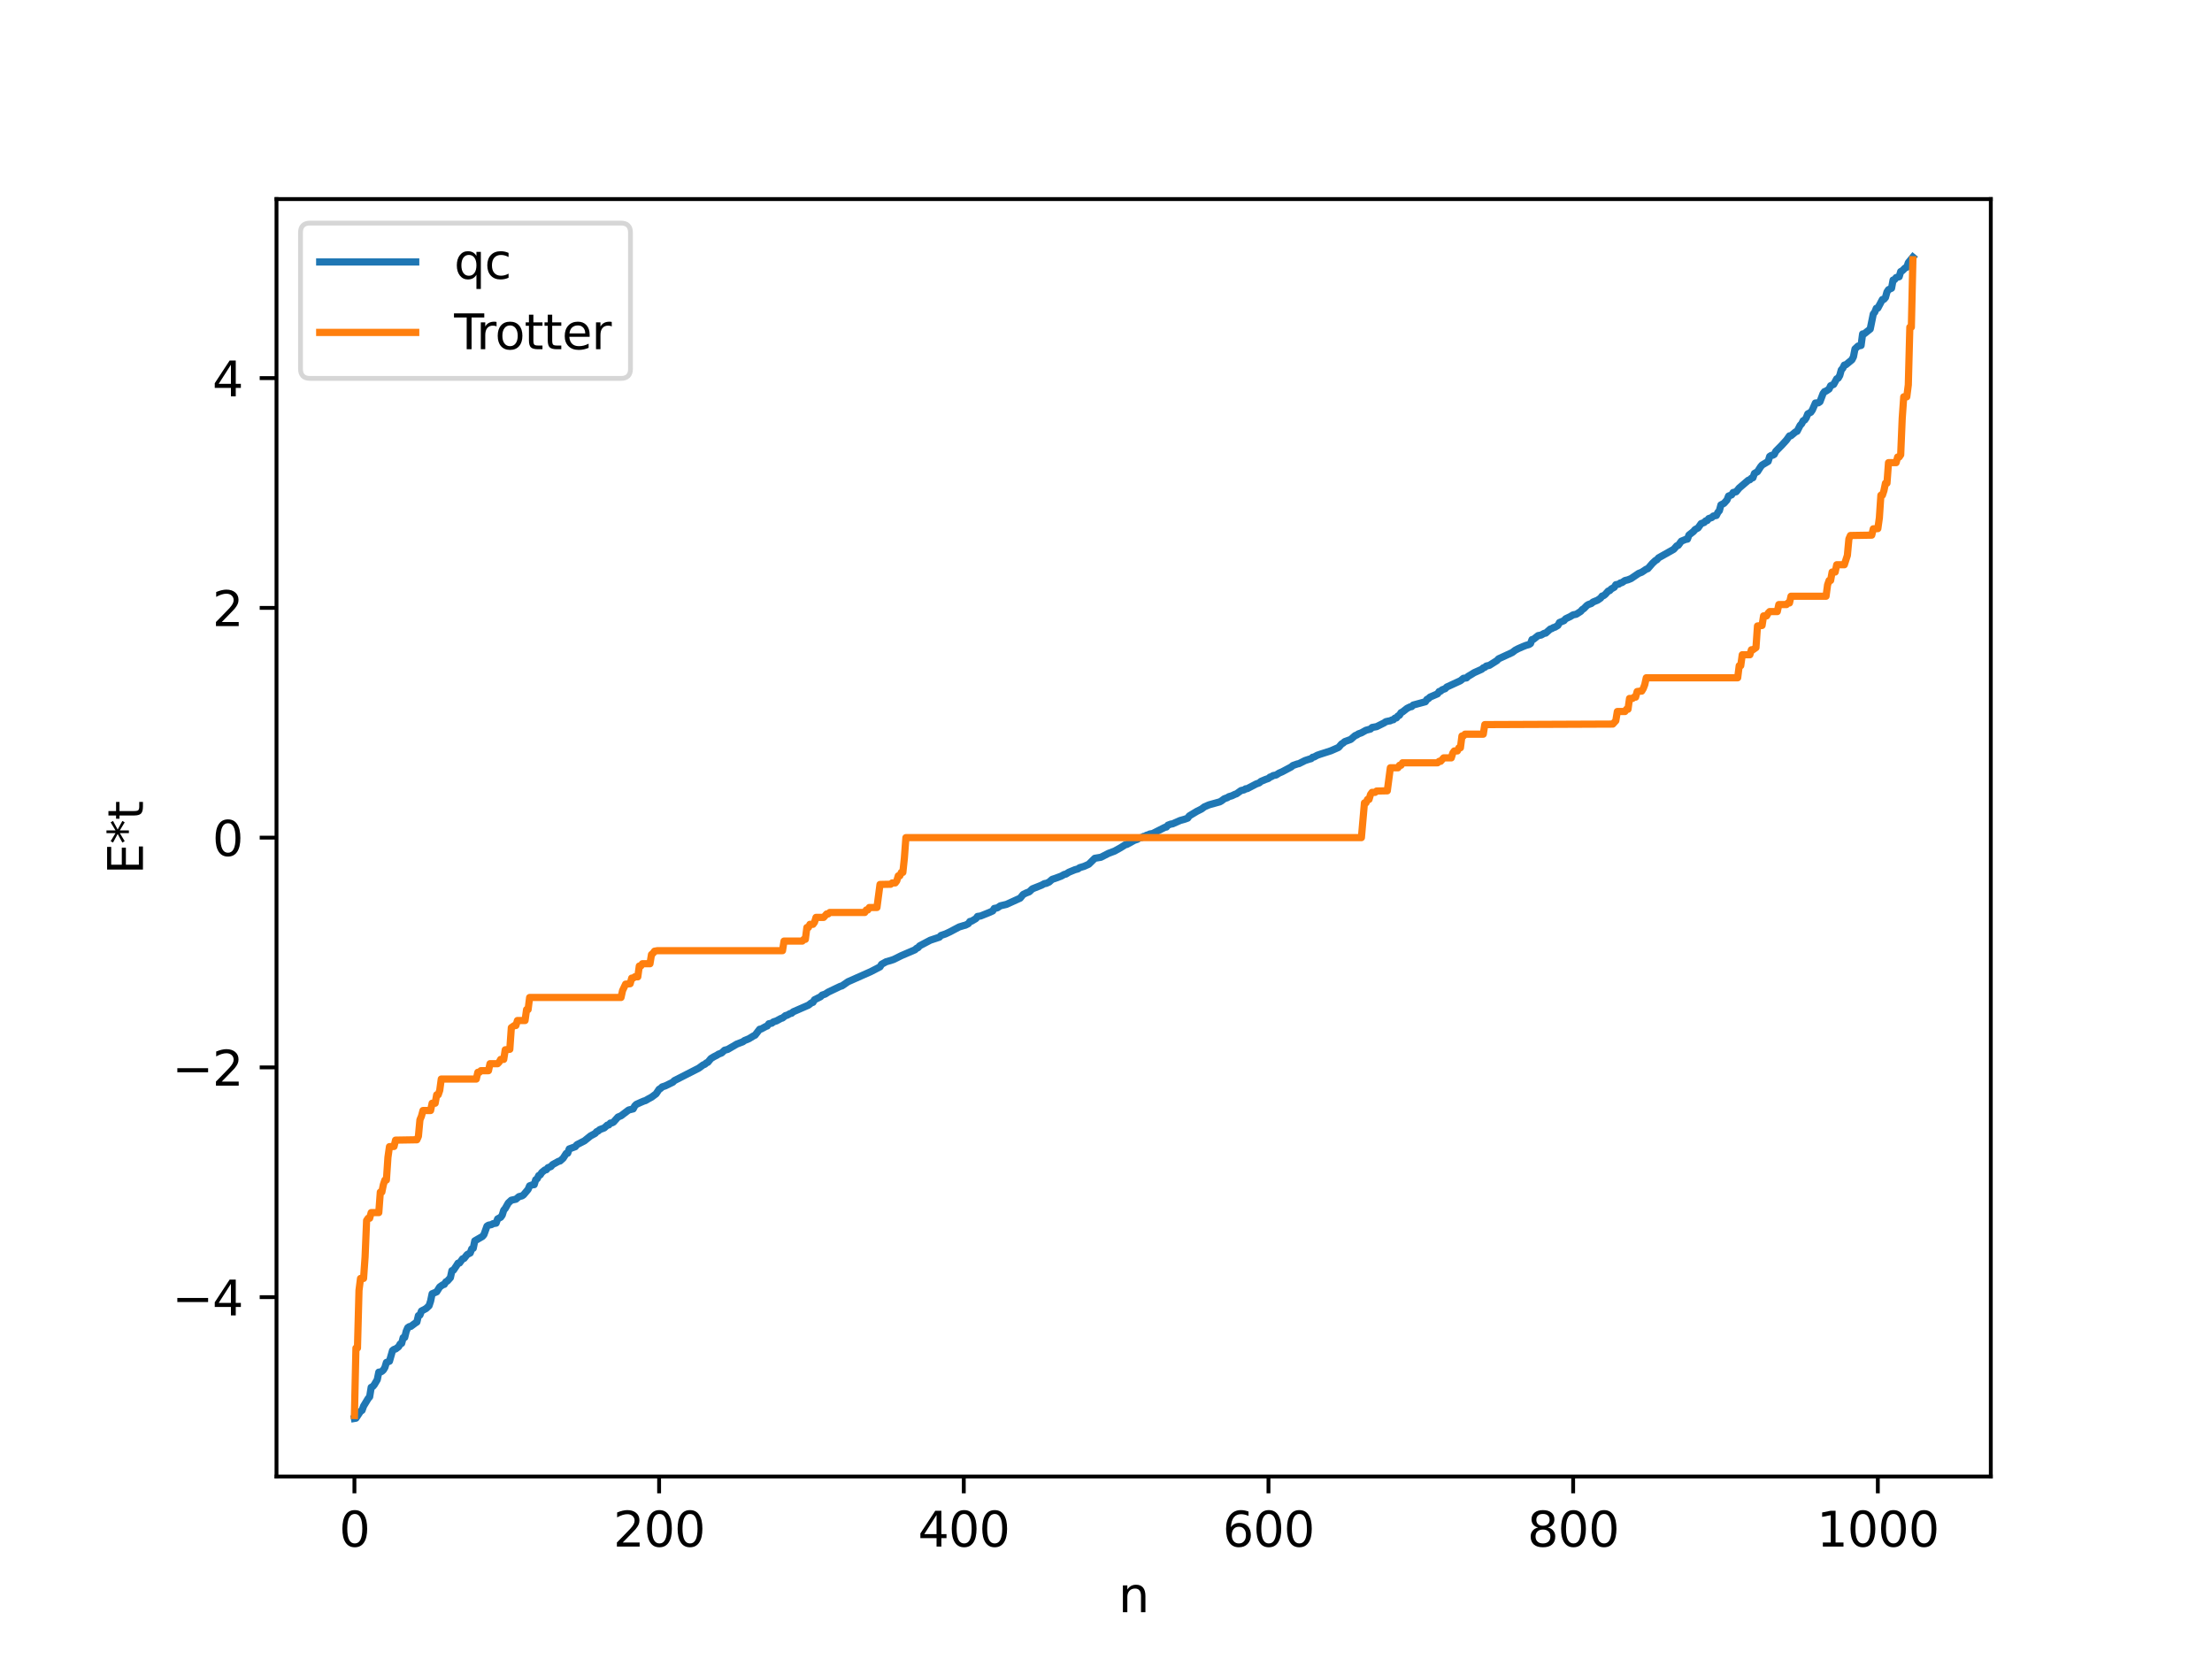 <?xml version="1.0" encoding="utf-8" standalone="no"?>
<!DOCTYPE svg PUBLIC "-//W3C//DTD SVG 1.1//EN"
  "http://www.w3.org/Graphics/SVG/1.1/DTD/svg11.dtd">
<svg xmlns:xlink="http://www.w3.org/1999/xlink" width="460.8pt" height="345.6pt" viewBox="0 0 460.8 345.6" xmlns="http://www.w3.org/2000/svg" version="1.1">
 <defs>
  <style type="text/css">*{stroke-linejoin: round; stroke-linecap: butt}</style>
 </defs>
 <g id="figure_1">
  <g id="patch_1">
   <path d="M 0 345.6 
L 460.8 345.6 
L 460.8 0 
L 0 0 
z
" style="fill: #ffffff"/>
  </g>
  <g id="axes_1">
   <g id="patch_2">
    <path d="M 57.6 307.584 
L 414.72 307.584 
L 414.72 41.472 
L 57.6 41.472 
z
" style="fill: #ffffff"/>
   </g>
   <g id="matplotlib.axis_1">
    <g id="xtick_1">
     <g id="line2d_1">
      <defs>
       <path id="m65d68efd55" d="M 0 0 
L 0 3.5 
" style="stroke: #000000; stroke-width: 0.8"/>
      </defs>
      <g>
       <use xlink:href="#m65d68efd55" x="73.833" y="307.584" style="stroke: #000000; stroke-width: 0.8"/>
      </g>
     </g>
     <g id="text_1">
      <!-- 0 -->
      <g transform="translate(70.651 322.182) scale(0.1 -0.1)">
       <defs>
        <path id="DejaVuSans-30" d="M 2034 4250 
Q 1547 4250 1301 3770 
Q 1056 3291 1056 2328 
Q 1056 1369 1301 889 
Q 1547 409 2034 409 
Q 2525 409 2770 889 
Q 3016 1369 3016 2328 
Q 3016 3291 2770 3770 
Q 2525 4250 2034 4250 
z
M 2034 4750 
Q 2819 4750 3233 4129 
Q 3647 3509 3647 2328 
Q 3647 1150 3233 529 
Q 2819 -91 2034 -91 
Q 1250 -91 836 529 
Q 422 1150 422 2328 
Q 422 3509 836 4129 
Q 1250 4750 2034 4750 
z
" transform="scale(0.016)"/>
       </defs>
       <use xlink:href="#DejaVuSans-30"/>
      </g>
     </g>
    </g>
    <g id="xtick_2">
     <g id="line2d_2">
      <g>
       <use xlink:href="#m65d68efd55" x="137.304" y="307.584" style="stroke: #000000; stroke-width: 0.8"/>
      </g>
     </g>
     <g id="text_2">
      <!-- 200 -->
      <g transform="translate(127.76 322.182) scale(0.1 -0.1)">
       <defs>
        <path id="DejaVuSans-32" d="M 1228 531 
L 3431 531 
L 3431 0 
L 469 0 
L 469 531 
Q 828 903 1448 1529 
Q 2069 2156 2228 2338 
Q 2531 2678 2651 2914 
Q 2772 3150 2772 3378 
Q 2772 3750 2511 3984 
Q 2250 4219 1831 4219 
Q 1534 4219 1204 4116 
Q 875 4013 500 3803 
L 500 4441 
Q 881 4594 1212 4672 
Q 1544 4750 1819 4750 
Q 2544 4750 2975 4387 
Q 3406 4025 3406 3419 
Q 3406 3131 3298 2873 
Q 3191 2616 2906 2266 
Q 2828 2175 2409 1742 
Q 1991 1309 1228 531 
z
" transform="scale(0.016)"/>
       </defs>
       <use xlink:href="#DejaVuSans-32"/>
       <use xlink:href="#DejaVuSans-30" x="63.623"/>
       <use xlink:href="#DejaVuSans-30" x="127.246"/>
      </g>
     </g>
    </g>
    <g id="xtick_3">
     <g id="line2d_3">
      <g>
       <use xlink:href="#m65d68efd55" x="200.775" y="307.584" style="stroke: #000000; stroke-width: 0.8"/>
      </g>
     </g>
     <g id="text_3">
      <!-- 400 -->
      <g transform="translate(191.231 322.182) scale(0.1 -0.1)">
       <defs>
        <path id="DejaVuSans-34" d="M 2419 4116 
L 825 1625 
L 2419 1625 
L 2419 4116 
z
M 2253 4666 
L 3047 4666 
L 3047 1625 
L 3713 1625 
L 3713 1100 
L 3047 1100 
L 3047 0 
L 2419 0 
L 2419 1100 
L 313 1100 
L 313 1709 
L 2253 4666 
z
" transform="scale(0.016)"/>
       </defs>
       <use xlink:href="#DejaVuSans-34"/>
       <use xlink:href="#DejaVuSans-30" x="63.623"/>
       <use xlink:href="#DejaVuSans-30" x="127.246"/>
      </g>
     </g>
    </g>
    <g id="xtick_4">
     <g id="line2d_4">
      <g>
       <use xlink:href="#m65d68efd55" x="264.246" y="307.584" style="stroke: #000000; stroke-width: 0.8"/>
      </g>
     </g>
     <g id="text_4">
      <!-- 600 -->
      <g transform="translate(254.702 322.182) scale(0.1 -0.1)">
       <defs>
        <path id="DejaVuSans-36" d="M 2113 2584 
Q 1688 2584 1439 2293 
Q 1191 2003 1191 1497 
Q 1191 994 1439 701 
Q 1688 409 2113 409 
Q 2538 409 2786 701 
Q 3034 994 3034 1497 
Q 3034 2003 2786 2293 
Q 2538 2584 2113 2584 
z
M 3366 4563 
L 3366 3988 
Q 3128 4100 2886 4159 
Q 2644 4219 2406 4219 
Q 1781 4219 1451 3797 
Q 1122 3375 1075 2522 
Q 1259 2794 1537 2939 
Q 1816 3084 2150 3084 
Q 2853 3084 3261 2657 
Q 3669 2231 3669 1497 
Q 3669 778 3244 343 
Q 2819 -91 2113 -91 
Q 1303 -91 875 529 
Q 447 1150 447 2328 
Q 447 3434 972 4092 
Q 1497 4750 2381 4750 
Q 2619 4750 2861 4703 
Q 3103 4656 3366 4563 
z
" transform="scale(0.016)"/>
       </defs>
       <use xlink:href="#DejaVuSans-36"/>
       <use xlink:href="#DejaVuSans-30" x="63.623"/>
       <use xlink:href="#DejaVuSans-30" x="127.246"/>
      </g>
     </g>
    </g>
    <g id="xtick_5">
     <g id="line2d_5">
      <g>
       <use xlink:href="#m65d68efd55" x="327.717" y="307.584" style="stroke: #000000; stroke-width: 0.8"/>
      </g>
     </g>
     <g id="text_5">
      <!-- 800 -->
      <g transform="translate(318.173 322.182) scale(0.1 -0.1)">
       <defs>
        <path id="DejaVuSans-38" d="M 2034 2216 
Q 1584 2216 1326 1975 
Q 1069 1734 1069 1313 
Q 1069 891 1326 650 
Q 1584 409 2034 409 
Q 2484 409 2743 651 
Q 3003 894 3003 1313 
Q 3003 1734 2745 1975 
Q 2488 2216 2034 2216 
z
M 1403 2484 
Q 997 2584 770 2862 
Q 544 3141 544 3541 
Q 544 4100 942 4425 
Q 1341 4750 2034 4750 
Q 2731 4750 3128 4425 
Q 3525 4100 3525 3541 
Q 3525 3141 3298 2862 
Q 3072 2584 2669 2484 
Q 3125 2378 3379 2068 
Q 3634 1759 3634 1313 
Q 3634 634 3220 271 
Q 2806 -91 2034 -91 
Q 1263 -91 848 271 
Q 434 634 434 1313 
Q 434 1759 690 2068 
Q 947 2378 1403 2484 
z
M 1172 3481 
Q 1172 3119 1398 2916 
Q 1625 2713 2034 2713 
Q 2441 2713 2670 2916 
Q 2900 3119 2900 3481 
Q 2900 3844 2670 4047 
Q 2441 4250 2034 4250 
Q 1625 4250 1398 4047 
Q 1172 3844 1172 3481 
z
" transform="scale(0.016)"/>
       </defs>
       <use xlink:href="#DejaVuSans-38"/>
       <use xlink:href="#DejaVuSans-30" x="63.623"/>
       <use xlink:href="#DejaVuSans-30" x="127.246"/>
      </g>
     </g>
    </g>
    <g id="xtick_6">
     <g id="line2d_6">
      <g>
       <use xlink:href="#m65d68efd55" x="391.188" y="307.584" style="stroke: #000000; stroke-width: 0.8"/>
      </g>
     </g>
     <g id="text_6">
      <!-- 1000 -->
      <g transform="translate(378.463 322.182) scale(0.1 -0.1)">
       <defs>
        <path id="DejaVuSans-31" d="M 794 531 
L 1825 531 
L 1825 4091 
L 703 3866 
L 703 4441 
L 1819 4666 
L 2450 4666 
L 2450 531 
L 3481 531 
L 3481 0 
L 794 0 
L 794 531 
z
" transform="scale(0.016)"/>
       </defs>
       <use xlink:href="#DejaVuSans-31"/>
       <use xlink:href="#DejaVuSans-30" x="63.623"/>
       <use xlink:href="#DejaVuSans-30" x="127.246"/>
       <use xlink:href="#DejaVuSans-30" x="190.869"/>
      </g>
     </g>
    </g>
    <g id="text_7">
     <!-- n -->
     <g transform="translate(232.991 335.861) scale(0.1 -0.1)">
      <defs>
       <path id="DejaVuSans-6e" d="M 3513 2113 
L 3513 0 
L 2938 0 
L 2938 2094 
Q 2938 2591 2744 2837 
Q 2550 3084 2163 3084 
Q 1697 3084 1428 2787 
Q 1159 2491 1159 1978 
L 1159 0 
L 581 0 
L 581 3500 
L 1159 3500 
L 1159 2956 
Q 1366 3272 1645 3428 
Q 1925 3584 2291 3584 
Q 2894 3584 3203 3211 
Q 3513 2838 3513 2113 
z
" transform="scale(0.016)"/>
      </defs>
      <use xlink:href="#DejaVuSans-6e"/>
     </g>
    </g>
   </g>
   <g id="matplotlib.axis_2">
    <g id="ytick_1">
     <g id="line2d_7">
      <defs>
       <path id="m0cc8a91f3a" d="M 0 0 
L -3.5 0 
" style="stroke: #000000; stroke-width: 0.8"/>
      </defs>
      <g>
       <use xlink:href="#m0cc8a91f3a" x="57.6" y="270.224" style="stroke: #000000; stroke-width: 0.8"/>
      </g>
     </g>
     <g id="text_8">
      <!-- −4 -->
      <g transform="translate(35.858 274.023) scale(0.1 -0.1)">
       <defs>
        <path id="DejaVuSans-2212" d="M 678 2272 
L 4684 2272 
L 4684 1741 
L 678 1741 
L 678 2272 
z
" transform="scale(0.016)"/>
       </defs>
       <use xlink:href="#DejaVuSans-2212"/>
       <use xlink:href="#DejaVuSans-34" x="83.789"/>
      </g>
     </g>
    </g>
    <g id="ytick_2">
     <g id="line2d_8">
      <g>
       <use xlink:href="#m0cc8a91f3a" x="57.6" y="222.359" style="stroke: #000000; stroke-width: 0.8"/>
      </g>
     </g>
     <g id="text_9">
      <!-- −2 -->
      <g transform="translate(35.858 226.158) scale(0.1 -0.1)">
       <use xlink:href="#DejaVuSans-2212"/>
       <use xlink:href="#DejaVuSans-32" x="83.789"/>
      </g>
     </g>
    </g>
    <g id="ytick_3">
     <g id="line2d_9">
      <g>
       <use xlink:href="#m0cc8a91f3a" x="57.6" y="174.494" style="stroke: #000000; stroke-width: 0.8"/>
      </g>
     </g>
     <g id="text_10">
      <!-- 0 -->
      <g transform="translate(44.237 178.294) scale(0.1 -0.1)">
       <use xlink:href="#DejaVuSans-30"/>
      </g>
     </g>
    </g>
    <g id="ytick_4">
     <g id="line2d_10">
      <g>
       <use xlink:href="#m0cc8a91f3a" x="57.6" y="126.63" style="stroke: #000000; stroke-width: 0.8"/>
      </g>
     </g>
     <g id="text_11">
      <!-- 2 -->
      <g transform="translate(44.237 130.429) scale(0.1 -0.1)">
       <use xlink:href="#DejaVuSans-32"/>
      </g>
     </g>
    </g>
    <g id="ytick_5">
     <g id="line2d_11">
      <g>
       <use xlink:href="#m0cc8a91f3a" x="57.6" y="78.765" style="stroke: #000000; stroke-width: 0.8"/>
      </g>
     </g>
     <g id="text_12">
      <!-- 4 -->
      <g transform="translate(44.237 82.564) scale(0.1 -0.1)">
       <use xlink:href="#DejaVuSans-34"/>
      </g>
     </g>
    </g>
    <g id="text_13">
     <!-- E*t -->
     <g transform="translate(29.778 182.148) rotate(-90) scale(0.1 -0.1)">
      <defs>
       <path id="DejaVuSans-45" d="M 628 4666 
L 3578 4666 
L 3578 4134 
L 1259 4134 
L 1259 2753 
L 3481 2753 
L 3481 2222 
L 1259 2222 
L 1259 531 
L 3634 531 
L 3634 0 
L 628 0 
L 628 4666 
z
" transform="scale(0.016)"/>
       <path id="DejaVuSans-2a" d="M 3009 3897 
L 1888 3291 
L 3009 2681 
L 2828 2375 
L 1778 3009 
L 1778 1831 
L 1422 1831 
L 1422 3009 
L 372 2375 
L 191 2681 
L 1313 3291 
L 191 3897 
L 372 4206 
L 1422 3572 
L 1422 4750 
L 1778 4750 
L 1778 3572 
L 2828 4206 
L 3009 3897 
z
" transform="scale(0.016)"/>
       <path id="DejaVuSans-74" d="M 1172 4494 
L 1172 3500 
L 2356 3500 
L 2356 3053 
L 1172 3053 
L 1172 1153 
Q 1172 725 1289 603 
Q 1406 481 1766 481 
L 2356 481 
L 2356 0 
L 1766 0 
Q 1100 0 847 248 
Q 594 497 594 1153 
L 594 3053 
L 172 3053 
L 172 3500 
L 594 3500 
L 594 4494 
L 1172 4494 
z
" transform="scale(0.016)"/>
      </defs>
      <use xlink:href="#DejaVuSans-45"/>
      <use xlink:href="#DejaVuSans-2a" x="63.184"/>
      <use xlink:href="#DejaVuSans-74" x="113.184"/>
     </g>
    </g>
   </g>
   <g id="line2d_12">
    <path d="M 73.833 295.488 
L 74.15 295.433 
L 75.102 293.999 
L 75.42 293.806 
L 75.737 292.921 
L 76.689 291.348 
L 77.006 290.976 
L 77.324 289.007 
L 77.641 288.855 
L 77.958 288.484 
L 78.593 287.409 
L 78.91 285.843 
L 79.228 285.825 
L 79.545 285.679 
L 79.862 285.391 
L 80.18 284.862 
L 80.497 283.82 
L 81.132 283.571 
L 81.767 281.352 
L 82.084 281.1 
L 82.401 281.025 
L 83.036 280.547 
L 83.353 279.982 
L 83.671 279.852 
L 83.988 278.657 
L 84.305 278.619 
L 84.623 277.328 
L 84.94 276.592 
L 85.258 276.366 
L 85.575 276.314 
L 86.527 275.607 
L 86.844 275.405 
L 87.162 274.065 
L 87.479 273.958 
L 87.796 273.11 
L 88.748 272.6 
L 89.383 272.006 
L 89.7 271.045 
L 90.018 269.516 
L 90.97 269.108 
L 91.605 268.094 
L 92.239 267.647 
L 92.557 267.558 
L 92.874 267.033 
L 93.191 266.869 
L 93.826 266.162 
L 94.143 264.698 
L 94.461 264.605 
L 95.096 263.661 
L 95.413 263.148 
L 95.73 263.103 
L 96.365 262.237 
L 96.682 262.149 
L 97.317 261.345 
L 97.952 261.023 
L 98.269 260.163 
L 98.586 260.04 
L 98.904 258.497 
L 100.491 257.579 
L 100.808 257.208 
L 101.443 255.437 
L 101.76 255.228 
L 102.395 255.106 
L 102.712 254.905 
L 103.347 254.807 
L 103.664 253.918 
L 104.299 253.58 
L 104.616 253.141 
L 104.934 252.108 
L 105.251 251.739 
L 105.886 250.611 
L 106.52 250.022 
L 107.472 249.82 
L 108.107 249.282 
L 108.742 249.123 
L 109.059 248.909 
L 110.011 247.779 
L 110.329 247.028 
L 110.963 246.802 
L 111.281 246.786 
L 111.598 245.759 
L 111.915 245.538 
L 112.233 244.883 
L 112.55 244.737 
L 112.867 244.246 
L 113.502 243.73 
L 113.82 243.673 
L 114.137 243.26 
L 114.772 243.01 
L 115.089 242.628 
L 116.358 241.925 
L 116.676 241.851 
L 117.31 241.284 
L 117.945 240.294 
L 118.262 240.232 
L 118.58 239.343 
L 119.849 238.877 
L 120.167 238.471 
L 121.753 237.656 
L 123.023 236.631 
L 123.975 236.119 
L 124.292 235.751 
L 124.61 235.615 
L 124.927 235.323 
L 125.879 234.968 
L 126.514 234.382 
L 126.831 234.342 
L 127.148 233.955 
L 127.466 233.925 
L 127.783 233.772 
L 128.735 232.705 
L 129.37 232.439 
L 130.957 231.237 
L 131.909 230.999 
L 132.226 230.389 
L 132.543 230.068 
L 133.496 229.637 
L 134.13 229.366 
L 134.448 229.28 
L 135.082 228.91 
L 135.717 228.569 
L 136.669 227.865 
L 137.304 226.915 
L 137.621 226.738 
L 137.939 226.421 
L 138.573 226.217 
L 140.16 225.448 
L 140.477 225.117 
L 145.555 222.524 
L 146.507 221.829 
L 146.824 221.721 
L 147.142 221.426 
L 147.459 221.289 
L 148.094 220.518 
L 148.729 220.132 
L 149.363 219.812 
L 149.681 219.598 
L 150.315 219.358 
L 150.95 218.774 
L 151.585 218.617 
L 153.489 217.505 
L 154.758 217.018 
L 155.076 216.771 
L 156.028 216.38 
L 156.98 215.795 
L 157.297 215.646 
L 158.249 214.411 
L 158.567 214.362 
L 159.519 213.842 
L 159.836 213.727 
L 160.153 213.273 
L 160.788 213.144 
L 161.105 212.879 
L 161.74 212.676 
L 162.692 212.16 
L 163.01 212.07 
L 163.644 211.559 
L 163.962 211.496 
L 164.596 211.14 
L 164.914 211.076 
L 165.231 210.78 
L 168.405 209.397 
L 169.039 208.91 
L 169.357 208.808 
L 169.674 208.267 
L 170.943 207.636 
L 171.261 207.3 
L 171.896 207.088 
L 172.53 206.673 
L 175.069 205.463 
L 175.386 205.385 
L 176.656 204.514 
L 181.416 202.403 
L 183.32 201.415 
L 183.638 200.887 
L 184.59 200.356 
L 185.542 200.085 
L 186.177 199.87 
L 187.763 199.08 
L 190.62 197.853 
L 190.937 197.544 
L 191.254 197.413 
L 191.572 197.038 
L 193.793 195.865 
L 195.697 195.23 
L 196.015 194.878 
L 196.967 194.555 
L 197.919 194.109 
L 199.188 193.435 
L 199.823 193.102 
L 200.775 192.806 
L 201.092 192.738 
L 201.727 192.415 
L 202.044 191.959 
L 202.362 191.91 
L 203.314 191.354 
L 203.631 190.912 
L 204.266 190.82 
L 206.17 190.055 
L 206.805 189.76 
L 207.122 189.244 
L 207.757 189.125 
L 208.391 188.7 
L 209.661 188.4 
L 212.517 187.1 
L 213.152 186.325 
L 213.786 186.018 
L 214.421 185.776 
L 215.056 185.166 
L 216.96 184.407 
L 217.595 184.058 
L 217.912 184.038 
L 218.547 183.749 
L 219.181 183.188 
L 219.816 182.981 
L 221.086 182.506 
L 221.72 182.153 
L 222.038 182.096 
L 222.672 181.698 
L 223.942 181.175 
L 224.577 181.004 
L 224.894 180.758 
L 225.846 180.471 
L 226.798 180.043 
L 228.067 178.798 
L 229.337 178.583 
L 230.924 177.77 
L 232.193 177.292 
L 233.462 176.579 
L 234.415 175.979 
L 234.732 175.912 
L 236.319 175.048 
L 236.953 174.838 
L 237.271 174.595 
L 237.905 174.451 
L 238.223 174.234 
L 238.54 174.194 
L 238.858 173.982 
L 239.175 173.921 
L 239.492 173.746 
L 240.127 173.634 
L 242.666 172.348 
L 242.983 172.286 
L 243.3 171.899 
L 243.935 171.664 
L 244.253 171.628 
L 245.839 170.927 
L 246.791 170.658 
L 247.426 170.428 
L 247.743 169.971 
L 249.33 169.016 
L 250.282 168.539 
L 250.917 168.068 
L 251.869 167.662 
L 254.091 167.043 
L 254.408 166.87 
L 255.043 166.398 
L 255.677 166.17 
L 255.995 165.962 
L 256.629 165.774 
L 257.264 165.469 
L 257.581 165.367 
L 258.534 164.682 
L 259.168 164.545 
L 259.486 164.322 
L 259.803 164.302 
L 261.707 163.307 
L 262.342 163.08 
L 262.659 162.788 
L 263.611 162.384 
L 264.246 162.165 
L 264.563 161.88 
L 264.881 161.786 
L 265.198 161.569 
L 265.833 161.449 
L 266.467 161.043 
L 267.102 160.773 
L 269.006 159.756 
L 269.324 159.475 
L 270.276 159.14 
L 270.593 159.078 
L 271.862 158.437 
L 272.815 158.125 
L 273.132 158.046 
L 273.449 157.75 
L 273.767 157.688 
L 274.401 157.336 
L 275.036 157.116 
L 277.258 156.398 
L 278.844 155.703 
L 279.479 154.972 
L 279.796 154.801 
L 280.114 154.502 
L 281.383 154.035 
L 282.018 153.482 
L 282.335 153.213 
L 282.653 153.118 
L 282.97 152.883 
L 283.605 152.661 
L 284.557 152.126 
L 285.509 151.87 
L 285.826 151.546 
L 286.778 151.371 
L 288.365 150.576 
L 288.682 150.341 
L 289.317 150.2 
L 289.634 150.161 
L 289.952 149.971 
L 290.269 149.935 
L 290.586 149.6 
L 290.904 149.555 
L 291.221 149.143 
L 291.539 148.997 
L 291.856 148.455 
L 292.173 148.306 
L 293.125 147.561 
L 293.76 147.253 
L 294.077 147.201 
L 294.395 146.875 
L 296.934 146.187 
L 297.251 145.696 
L 297.568 145.546 
L 297.886 145.224 
L 299.472 144.536 
L 299.79 144.062 
L 300.107 143.982 
L 300.424 143.692 
L 301.059 143.464 
L 301.377 143.126 
L 304.233 141.81 
L 304.867 141.3 
L 305.502 141.222 
L 305.82 140.906 
L 306.454 140.532 
L 307.089 140.134 
L 308.676 139.418 
L 308.993 139.125 
L 309.31 139.029 
L 309.628 138.743 
L 310.262 138.606 
L 311.849 137.604 
L 312.167 137.251 
L 315.023 135.933 
L 315.658 135.447 
L 316.292 135.117 
L 317.244 134.7 
L 317.879 134.446 
L 318.514 134.269 
L 318.831 134.062 
L 319.148 133.232 
L 319.466 133.163 
L 320.418 132.41 
L 321.053 132.29 
L 321.687 131.933 
L 322.005 131.886 
L 322.957 131.039 
L 323.274 130.956 
L 323.591 130.735 
L 323.909 130.665 
L 324.543 130.282 
L 324.861 129.681 
L 325.813 129.293 
L 326.13 128.912 
L 327.082 128.462 
L 327.717 128.082 
L 328.352 127.965 
L 329.304 127.356 
L 329.621 126.973 
L 329.939 126.787 
L 330.573 126.137 
L 330.891 125.936 
L 331.525 125.714 
L 331.843 125.42 
L 332.795 125.036 
L 333.429 124.602 
L 333.747 124.174 
L 334.064 124.084 
L 334.381 123.838 
L 335.016 123.133 
L 335.334 123.031 
L 335.651 122.69 
L 336.286 122.335 
L 336.603 121.808 
L 337.238 121.678 
L 337.555 121.434 
L 337.872 121.375 
L 338.507 120.937 
L 339.142 120.784 
L 339.777 120.525 
L 341.363 119.452 
L 341.998 119.206 
L 342.95 118.568 
L 343.267 118.47 
L 344.22 117.368 
L 344.854 116.772 
L 345.172 116.608 
L 345.489 116.222 
L 348.662 114.432 
L 349.297 113.71 
L 349.615 113.603 
L 350.249 112.739 
L 351.201 112.35 
L 351.519 112.313 
L 351.836 111.464 
L 352.788 110.714 
L 353.105 110.317 
L 353.74 109.977 
L 354.375 109.076 
L 355.01 108.844 
L 355.327 108.506 
L 355.644 108.432 
L 355.962 108.026 
L 356.596 107.812 
L 356.914 107.498 
L 357.548 107.383 
L 357.866 106.742 
L 358.183 106.375 
L 358.5 105.177 
L 359.135 104.858 
L 359.77 104.147 
L 360.087 103.333 
L 360.722 103.094 
L 361.039 102.596 
L 361.674 102.438 
L 362.309 101.664 
L 364.213 100.035 
L 364.53 99.942 
L 364.848 99.62 
L 365.165 99.528 
L 365.482 98.625 
L 366.117 98.257 
L 366.752 97.263 
L 367.069 96.88 
L 368.339 96.122 
L 368.656 95.083 
L 368.973 94.878 
L 369.291 94.837 
L 369.608 94.656 
L 369.925 94.019 
L 371.195 92.73 
L 372.147 91.686 
L 372.781 90.801 
L 373.099 90.763 
L 374.051 89.967 
L 374.368 89.844 
L 375.003 88.604 
L 375.32 88.279 
L 375.638 87.642 
L 375.955 87.493 
L 376.272 87.037 
L 376.59 86.222 
L 377.224 85.877 
L 377.542 85.419 
L 378.177 83.957 
L 378.811 83.908 
L 379.129 83.692 
L 379.763 82.015 
L 380.081 81.577 
L 380.398 81.467 
L 381.033 81.045 
L 381.35 80.357 
L 381.985 80.076 
L 382.62 78.913 
L 382.937 78.774 
L 383.254 78.219 
L 383.572 77.065 
L 383.889 76.709 
L 384.206 76.053 
L 384.524 75.985 
L 385.793 74.948 
L 386.11 74.314 
L 386.428 72.686 
L 387.062 72.095 
L 387.697 71.966 
L 388.015 69.569 
L 388.332 69.554 
L 389.601 68.54 
L 390.236 65.426 
L 390.553 65.015 
L 390.871 64.219 
L 391.188 64.184 
L 392.14 62.39 
L 392.458 62.342 
L 392.775 61.976 
L 393.092 60.817 
L 393.41 60.34 
L 394.044 60.044 
L 394.362 58.338 
L 394.679 58.25 
L 394.996 57.821 
L 395.631 57.65 
L 395.948 56.576 
L 396.266 56.419 
L 396.9 55.793 
L 397.218 55.678 
L 397.535 54.723 
L 398.487 53.568 
L 398.487 53.568 
" clip-path="url(#p54803f0e3a)" style="fill: none; stroke: #1f77b4; stroke-width: 1.5; stroke-linecap: square"/>
   </g>
   <g id="line2d_13">
    <path d="M 73.833 294.873 
L 74.15 280.826 
L 74.467 280.826 
L 74.785 268.819 
L 75.102 266.325 
L 75.737 266.325 
L 76.054 261.832 
L 76.372 254.248 
L 76.689 253.783 
L 77.006 253.783 
L 77.324 252.609 
L 78.91 252.609 
L 79.228 248.331 
L 79.545 248.331 
L 79.862 246.782 
L 80.18 245.825 
L 80.497 245.825 
L 80.815 241.093 
L 81.132 238.866 
L 82.084 238.828 
L 82.401 237.51 
L 86.844 237.435 
L 87.162 236.714 
L 87.479 233.285 
L 87.796 232.527 
L 88.114 231.34 
L 89.7 231.34 
L 90.018 229.824 
L 90.653 229.824 
L 90.97 228.062 
L 91.287 228.062 
L 91.605 227.145 
L 91.922 224.784 
L 99.221 224.784 
L 99.539 223.378 
L 99.856 223.378 
L 100.173 223.045 
L 101.76 223.045 
L 102.077 221.587 
L 103.664 221.587 
L 103.981 221.258 
L 104.299 220.69 
L 104.934 220.69 
L 105.251 218.691 
L 106.203 218.59 
L 106.52 214.078 
L 107.155 213.632 
L 107.472 213.632 
L 107.79 212.593 
L 109.377 212.593 
L 109.694 210.313 
L 110.011 210.313 
L 110.329 207.794 
L 129.37 207.794 
L 129.687 206.362 
L 130.322 205.016 
L 131.274 204.93 
L 131.591 203.759 
L 131.909 203.759 
L 132.226 203.492 
L 132.861 203.492 
L 133.178 201.238 
L 133.496 201.238 
L 133.813 200.766 
L 135.4 200.766 
L 135.717 198.843 
L 136.034 198.584 
L 136.352 198.15 
L 136.986 198.041 
L 163.01 198.041 
L 163.327 196.046 
L 167.135 196.046 
L 167.453 195.681 
L 167.77 195.681 
L 168.087 193.212 
L 168.405 193.212 
L 168.722 192.553 
L 169.357 192.553 
L 169.674 192.127 
L 169.991 191.109 
L 171.578 191.109 
L 172.213 190.39 
L 172.53 190.39 
L 172.848 190.086 
L 180.147 190.086 
L 180.464 189.561 
L 180.781 189.561 
L 181.099 189.047 
L 182.686 189.047 
L 183.32 184.248 
L 185.542 184.205 
L 185.859 183.926 
L 186.494 183.926 
L 186.811 183.505 
L 187.129 182.449 
L 187.446 182.449 
L 187.763 181.735 
L 188.081 181.735 
L 188.398 178.75 
L 188.715 174.494 
L 283.605 174.494 
L 284.239 167.254 
L 284.557 167.254 
L 284.874 166.539 
L 285.191 166.539 
L 285.509 165.484 
L 285.826 165.063 
L 286.461 165.063 
L 286.778 164.784 
L 289 164.741 
L 289.634 159.942 
L 291.221 159.942 
L 291.539 159.427 
L 291.856 159.427 
L 292.173 158.903 
L 299.472 158.903 
L 299.79 158.598 
L 300.107 158.598 
L 300.742 157.88 
L 302.329 157.88 
L 302.646 156.861 
L 302.963 156.436 
L 303.598 156.436 
L 303.915 155.777 
L 304.233 155.777 
L 304.55 153.308 
L 304.867 153.308 
L 305.185 152.943 
L 308.993 152.943 
L 309.31 150.948 
L 335.968 150.839 
L 336.603 150.145 
L 336.92 148.223 
L 338.507 148.223 
L 338.824 147.751 
L 339.142 147.751 
L 339.459 145.497 
L 340.094 145.497 
L 340.411 145.229 
L 340.729 145.229 
L 341.046 144.058 
L 341.681 143.972 
L 341.998 143.972 
L 342.315 143.451 
L 342.633 142.626 
L 342.95 141.195 
L 361.991 141.195 
L 362.309 138.676 
L 362.626 138.676 
L 362.943 136.396 
L 364.53 136.396 
L 364.848 135.357 
L 365.165 135.357 
L 365.8 134.911 
L 366.117 130.399 
L 367.069 130.298 
L 367.386 128.299 
L 368.021 128.299 
L 368.339 127.73 
L 368.656 127.402 
L 370.243 127.402 
L 370.56 125.944 
L 372.147 125.944 
L 372.464 125.611 
L 372.781 125.611 
L 373.099 124.205 
L 380.398 124.205 
L 380.715 121.844 
L 381.033 120.926 
L 381.35 120.926 
L 381.667 119.165 
L 382.302 119.165 
L 382.62 117.648 
L 384.206 117.648 
L 384.841 115.704 
L 385.158 112.275 
L 385.476 111.553 
L 389.919 111.479 
L 390.236 110.161 
L 391.188 110.122 
L 391.505 107.895 
L 391.823 103.164 
L 392.14 103.164 
L 392.458 102.207 
L 392.775 100.658 
L 393.092 100.658 
L 393.41 96.379 
L 394.996 96.379 
L 395.314 95.206 
L 395.631 95.206 
L 395.948 94.741 
L 396.266 87.156 
L 396.583 82.664 
L 397.218 82.664 
L 397.535 80.17 
L 397.853 68.162 
L 398.17 68.162 
L 398.487 54.116 
L 398.487 54.116 
" clip-path="url(#p54803f0e3a)" style="fill: none; stroke: #ff7f0e; stroke-width: 1.5; stroke-linecap: square"/>
   </g>
   <g id="patch_3">
    <path d="M 57.6 307.584 
L 57.6 41.472 
" style="fill: none; stroke: #000000; stroke-width: 0.8; stroke-linejoin: miter; stroke-linecap: square"/>
   </g>
   <g id="patch_4">
    <path d="M 414.72 307.584 
L 414.72 41.472 
" style="fill: none; stroke: #000000; stroke-width: 0.8; stroke-linejoin: miter; stroke-linecap: square"/>
   </g>
   <g id="patch_5">
    <path d="M 57.6 307.584 
L 414.72 307.584 
" style="fill: none; stroke: #000000; stroke-width: 0.8; stroke-linejoin: miter; stroke-linecap: square"/>
   </g>
   <g id="patch_6">
    <path d="M 57.6 41.472 
L 414.72 41.472 
" style="fill: none; stroke: #000000; stroke-width: 0.8; stroke-linejoin: miter; stroke-linecap: square"/>
   </g>
   <g id="legend_1">
    <g id="patch_7">
     <path d="M 64.6 78.828 
L 129.342 78.828 
Q 131.342 78.828 131.342 76.828 
L 131.342 48.472 
Q 131.342 46.472 129.342 46.472 
L 64.6 46.472 
Q 62.6 46.472 62.6 48.472 
L 62.6 76.828 
Q 62.6 78.828 64.6 78.828 
z
" style="fill: #ffffff; opacity: 0.8; stroke: #cccccc; stroke-linejoin: miter"/>
    </g>
    <g id="line2d_14">
     <path d="M 66.6 54.57 
L 76.6 54.57 
L 86.6 54.57 
" style="fill: none; stroke: #1f77b4; stroke-width: 1.5; stroke-linecap: square"/>
    </g>
    <g id="text_14">
     <!-- qc -->
     <g transform="translate(94.6 58.07) scale(0.1 -0.1)">
      <defs>
       <path id="DejaVuSans-71" d="M 947 1747 
Q 947 1113 1208 752 
Q 1469 391 1925 391 
Q 2381 391 2643 752 
Q 2906 1113 2906 1747 
Q 2906 2381 2643 2742 
Q 2381 3103 1925 3103 
Q 1469 3103 1208 2742 
Q 947 2381 947 1747 
z
M 2906 525 
Q 2725 213 2448 61 
Q 2172 -91 1784 -91 
Q 1150 -91 751 415 
Q 353 922 353 1747 
Q 353 2572 751 3078 
Q 1150 3584 1784 3584 
Q 2172 3584 2448 3432 
Q 2725 3281 2906 2969 
L 2906 3500 
L 3481 3500 
L 3481 -1331 
L 2906 -1331 
L 2906 525 
z
" transform="scale(0.016)"/>
       <path id="DejaVuSans-63" d="M 3122 3366 
L 3122 2828 
Q 2878 2963 2633 3030 
Q 2388 3097 2138 3097 
Q 1578 3097 1268 2742 
Q 959 2388 959 1747 
Q 959 1106 1268 751 
Q 1578 397 2138 397 
Q 2388 397 2633 464 
Q 2878 531 3122 666 
L 3122 134 
Q 2881 22 2623 -34 
Q 2366 -91 2075 -91 
Q 1284 -91 818 406 
Q 353 903 353 1747 
Q 353 2603 823 3093 
Q 1294 3584 2113 3584 
Q 2378 3584 2631 3529 
Q 2884 3475 3122 3366 
z
" transform="scale(0.016)"/>
      </defs>
      <use xlink:href="#DejaVuSans-71"/>
      <use xlink:href="#DejaVuSans-63" x="63.477"/>
     </g>
    </g>
    <g id="line2d_15">
     <path d="M 66.6 69.249 
L 76.6 69.249 
L 86.6 69.249 
" style="fill: none; stroke: #ff7f0e; stroke-width: 1.5; stroke-linecap: square"/>
    </g>
    <g id="text_15">
     <!-- Trotter -->
     <g transform="translate(94.6 72.749) scale(0.1 -0.1)">
      <defs>
       <path id="DejaVuSans-54" d="M -19 4666 
L 3928 4666 
L 3928 4134 
L 2272 4134 
L 2272 0 
L 1638 0 
L 1638 4134 
L -19 4134 
L -19 4666 
z
" transform="scale(0.016)"/>
       <path id="DejaVuSans-72" d="M 2631 2963 
Q 2534 3019 2420 3045 
Q 2306 3072 2169 3072 
Q 1681 3072 1420 2755 
Q 1159 2438 1159 1844 
L 1159 0 
L 581 0 
L 581 3500 
L 1159 3500 
L 1159 2956 
Q 1341 3275 1631 3429 
Q 1922 3584 2338 3584 
Q 2397 3584 2469 3576 
Q 2541 3569 2628 3553 
L 2631 2963 
z
" transform="scale(0.016)"/>
       <path id="DejaVuSans-6f" d="M 1959 3097 
Q 1497 3097 1228 2736 
Q 959 2375 959 1747 
Q 959 1119 1226 758 
Q 1494 397 1959 397 
Q 2419 397 2687 759 
Q 2956 1122 2956 1747 
Q 2956 2369 2687 2733 
Q 2419 3097 1959 3097 
z
M 1959 3584 
Q 2709 3584 3137 3096 
Q 3566 2609 3566 1747 
Q 3566 888 3137 398 
Q 2709 -91 1959 -91 
Q 1206 -91 779 398 
Q 353 888 353 1747 
Q 353 2609 779 3096 
Q 1206 3584 1959 3584 
z
" transform="scale(0.016)"/>
       <path id="DejaVuSans-65" d="M 3597 1894 
L 3597 1613 
L 953 1613 
Q 991 1019 1311 708 
Q 1631 397 2203 397 
Q 2534 397 2845 478 
Q 3156 559 3463 722 
L 3463 178 
Q 3153 47 2828 -22 
Q 2503 -91 2169 -91 
Q 1331 -91 842 396 
Q 353 884 353 1716 
Q 353 2575 817 3079 
Q 1281 3584 2069 3584 
Q 2775 3584 3186 3129 
Q 3597 2675 3597 1894 
z
M 3022 2063 
Q 3016 2534 2758 2815 
Q 2500 3097 2075 3097 
Q 1594 3097 1305 2825 
Q 1016 2553 972 2059 
L 3022 2063 
z
" transform="scale(0.016)"/>
      </defs>
      <use xlink:href="#DejaVuSans-54"/>
      <use xlink:href="#DejaVuSans-72" x="46.334"/>
      <use xlink:href="#DejaVuSans-6f" x="85.197"/>
      <use xlink:href="#DejaVuSans-74" x="146.379"/>
      <use xlink:href="#DejaVuSans-74" x="185.588"/>
      <use xlink:href="#DejaVuSans-65" x="224.797"/>
      <use xlink:href="#DejaVuSans-72" x="286.32"/>
     </g>
    </g>
   </g>
  </g>
 </g>
 <defs>
  <clipPath id="p54803f0e3a">
   <rect x="57.6" y="41.472" width="357.12" height="266.112"/>
  </clipPath>
 </defs>
</svg>
